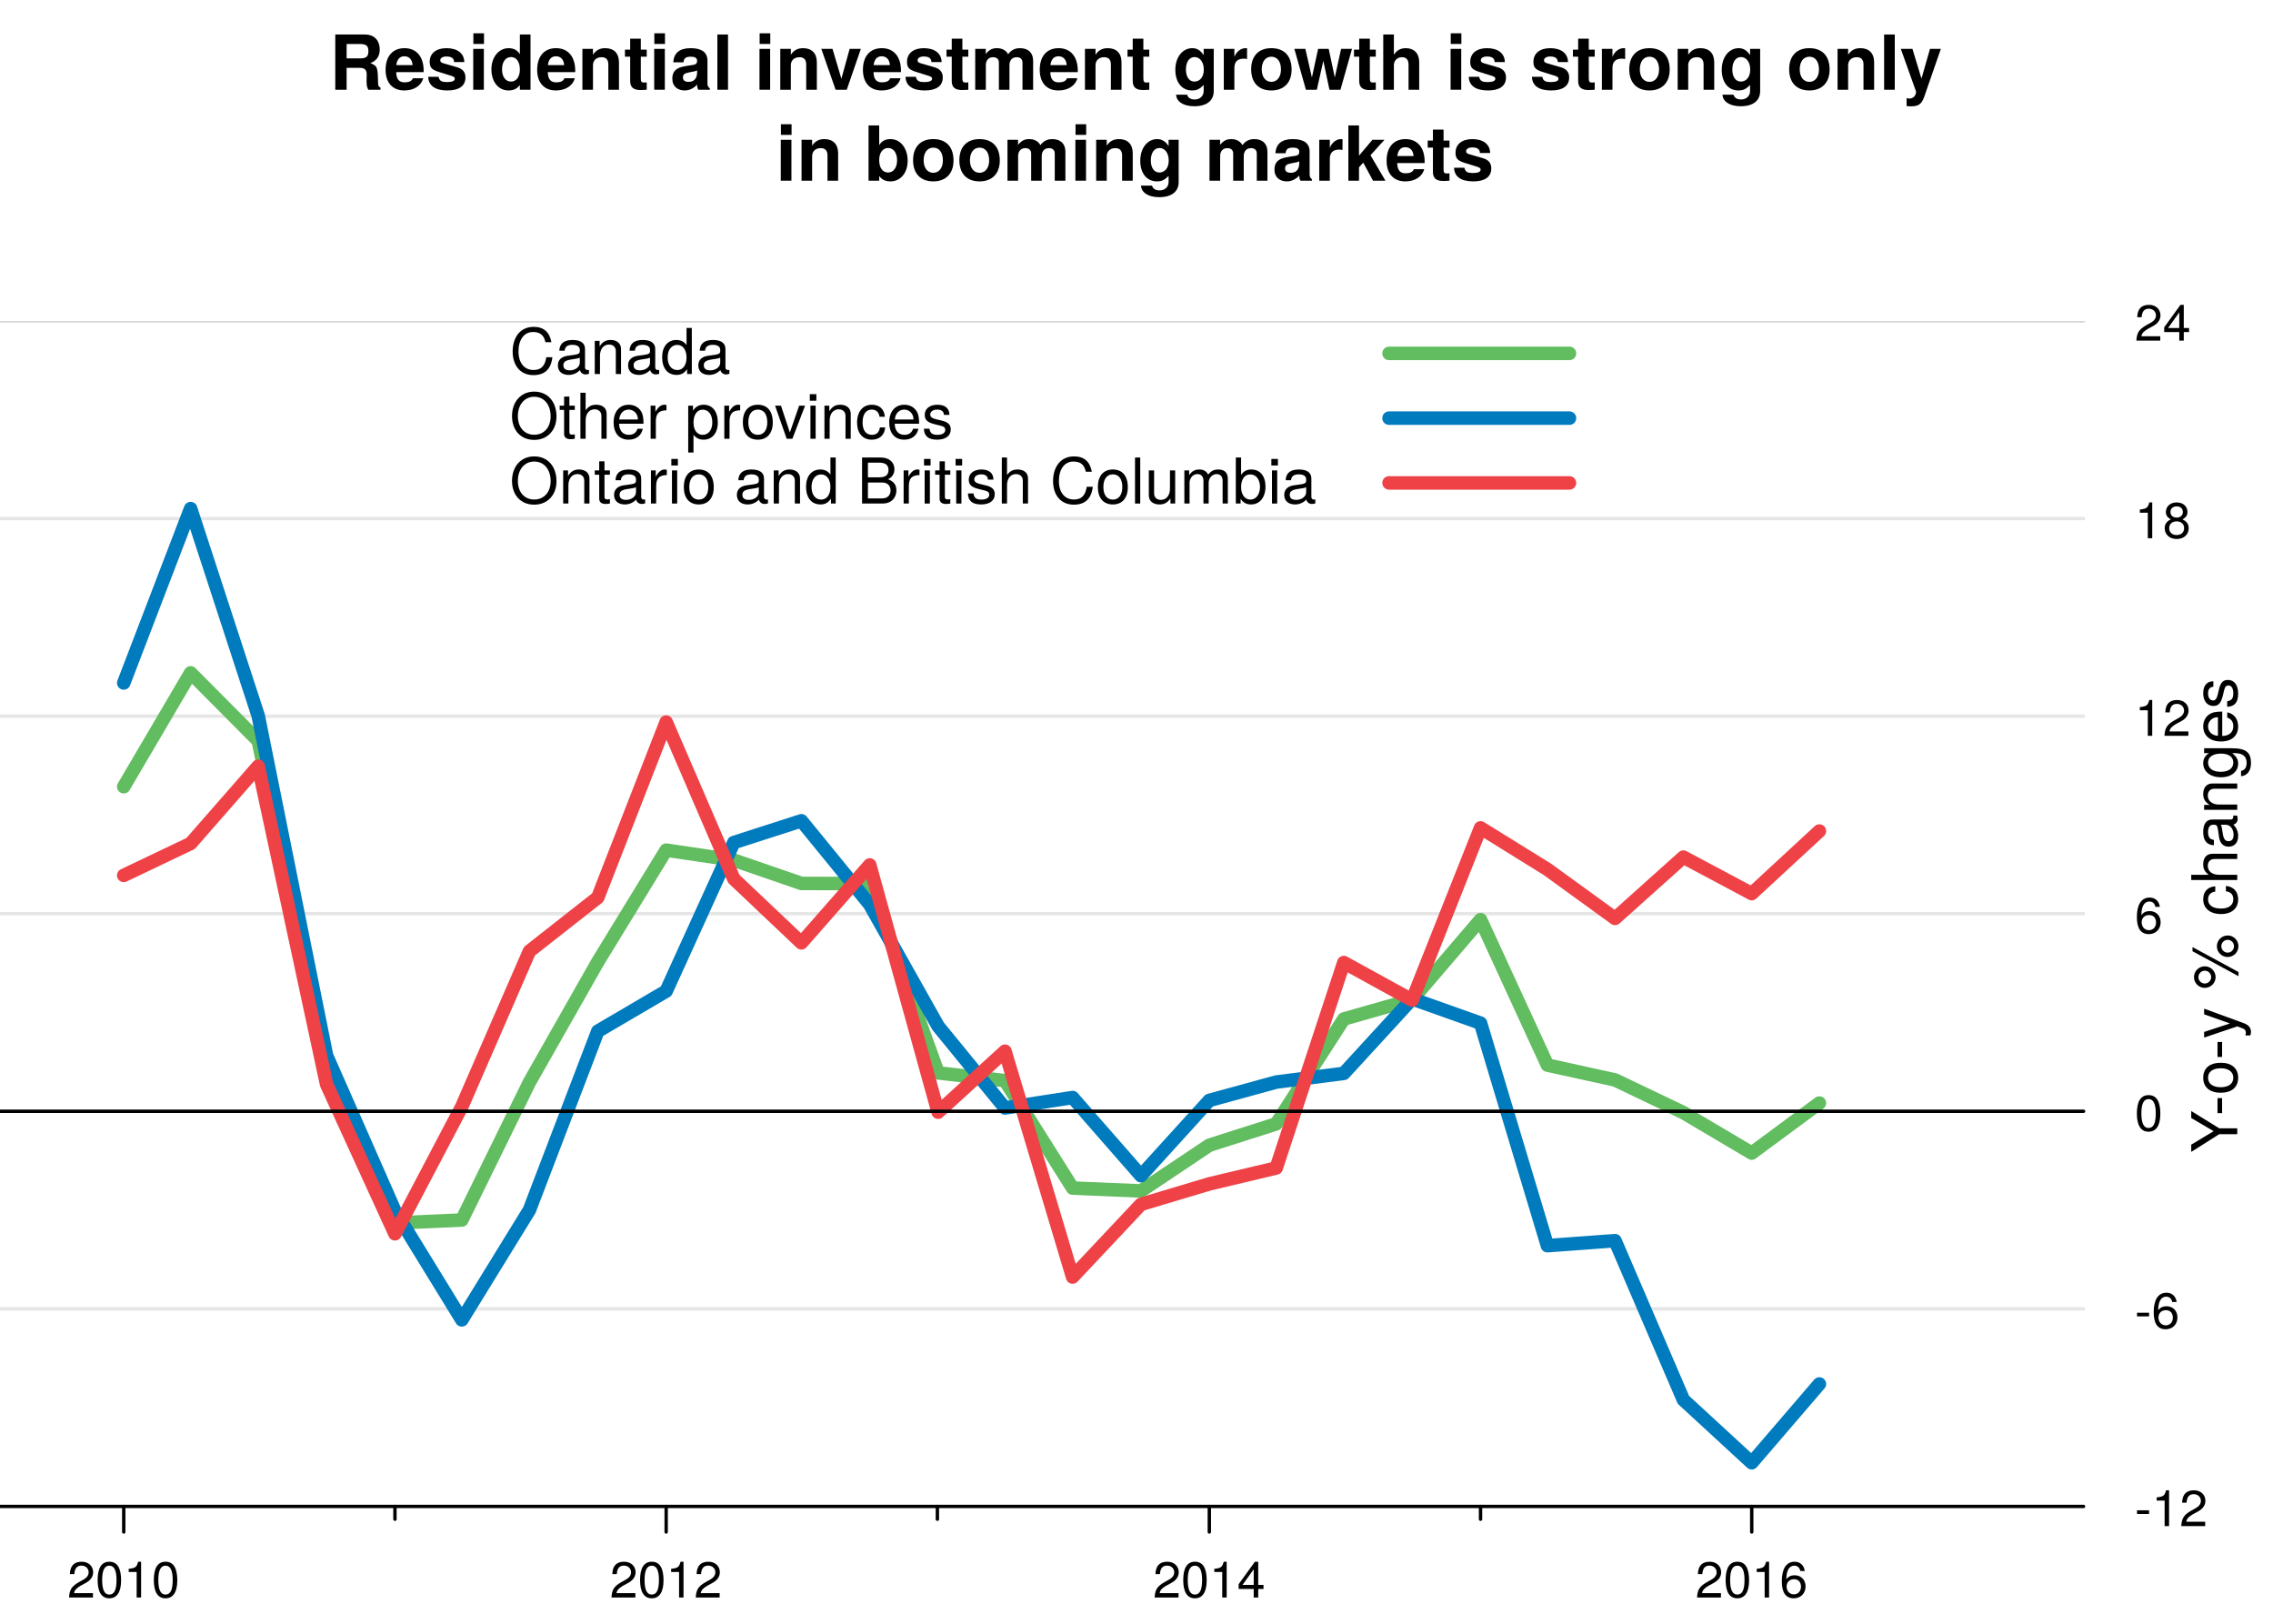<?xml version="1.0" encoding="UTF-8"?>
<svg xmlns="http://www.w3.org/2000/svg" xmlns:xlink="http://www.w3.org/1999/xlink" width="504pt" height="360pt" viewBox="0 0 504 360" version="1.1">
<defs>
<g>
<symbol overflow="visible" id="glyph0-0">
<path style="stroke:none;" d=""/>
</symbol>
<symbol overflow="visible" id="glyph0-1">
<path style="stroke:none;" d="M 11.375 0 L 11.375 -0.453 C 10.984 -0.672 10.828 -0.922 10.828 -1.469 C 10.766 -5.078 10.703 -5.234 9.141 -5.906 C 10.516 -6.453 11.203 -7.438 11.203 -8.938 C 11.203 -10.828 10.078 -12.25 7.906 -12.25 L 1.344 -12.25 L 1.344 0 L 3.859 0 L 3.859 -4.859 L 6.75 -4.859 C 7.844 -4.859 8.312 -4.422 8.312 -3.391 L 8.281 -2.094 C 8.281 -0.953 8.344 -0.594 8.672 0 Z M 8.688 -8.578 C 8.688 -7.484 8.328 -6.953 6.906 -6.953 L 3.859 -6.953 L 3.859 -10.141 L 6.906 -10.141 C 8.281 -10.141 8.688 -9.641 8.688 -8.578 Z M 8.688 -8.578 "/>
</symbol>
<symbol overflow="visible" id="glyph0-2">
<path style="stroke:none;" d="M 8.812 -4.203 C 8.812 -7.328 7.234 -9.219 4.562 -9.219 C 1.969 -9.219 0.375 -7.453 0.375 -4.422 C 0.375 -1.516 1.953 0.156 4.516 0.156 C 6.547 0.156 8.203 -0.766 8.719 -2.547 L 6.406 -2.547 C 6.203 -1.891 5.453 -1.641 4.609 -1.641 C 3.5 -1.641 2.781 -2.156 2.719 -3.906 L 8.797 -3.906 Z M 6.359 -5.469 L 2.75 -5.469 C 2.906 -6.734 3.5 -7.422 4.531 -7.422 C 5.547 -7.422 6.25 -6.766 6.359 -5.469 Z M 6.359 -5.469 "/>
</symbol>
<symbol overflow="visible" id="glyph0-3">
<path style="stroke:none;" d="M 8.734 -2.688 L 8.734 -2.812 C 8.734 -3.844 8.141 -4.625 6.953 -4.969 L 3.984 -5.828 C 3.328 -6.016 3.156 -6.172 3.156 -6.531 C 3.156 -7.031 3.688 -7.375 4.516 -7.375 C 5.641 -7.375 6.203 -6.969 6.219 -6.141 L 8.484 -6.141 C 8.453 -8.062 6.969 -9.219 4.531 -9.219 C 2.234 -9.219 0.812 -8.062 0.812 -6.203 C 0.812 -5.094 1.109 -4.484 2.781 -3.969 L 5.594 -3.094 C 6.188 -2.906 6.375 -2.719 6.375 -2.469 C 6.375 -1.922 5.734 -1.703 4.641 -1.703 C 3.562 -1.703 2.984 -1.891 2.781 -2.875 L 0.484 -2.875 C 0.547 -0.891 2.016 0.156 4.766 0.156 C 7.328 0.156 8.734 -0.859 8.734 -2.688 Z M 8.734 -2.688 "/>
</symbol>
<symbol overflow="visible" id="glyph0-4">
<path style="stroke:none;" d="M 3.484 0 L 3.484 -9.062 L 1.125 -9.062 L 1.125 0 Z M 3.516 -10.156 L 3.516 -12.516 L 1.156 -12.516 L 1.156 -10.156 Z M 3.516 -10.156 "/>
</symbol>
<symbol overflow="visible" id="glyph0-5">
<path style="stroke:none;" d="M 9.156 0 L 9.156 -12.25 L 6.797 -12.25 L 6.797 -7.891 C 6.219 -8.797 5.422 -9.219 4.297 -9.219 C 2.141 -9.219 0.484 -7.25 0.484 -4.516 C 0.484 -1.953 1.891 0.156 4.297 0.156 C 5.422 0.156 6.219 -0.266 6.797 -1.047 L 6.797 0 Z M 6.797 -4.484 C 6.797 -2.844 6 -1.812 4.828 -1.812 C 3.641 -1.812 2.844 -2.859 2.844 -4.516 C 2.844 -6.203 3.641 -7.25 4.828 -7.25 C 6.016 -7.25 6.797 -6.219 6.797 -4.484 Z M 6.797 -4.484 "/>
</symbol>
<symbol overflow="visible" id="glyph0-6">
<path style="stroke:none;" d="M 9.172 0 L 9.172 -6.078 C 9.172 -8.078 8.062 -9.219 6.125 -9.219 C 4.906 -9.219 4.078 -8.766 3.406 -7.766 L 3.406 -9.062 L 1.062 -9.062 L 1.062 0 L 3.406 0 L 3.406 -5.438 C 3.406 -6.516 4.172 -7.219 5.312 -7.219 C 6.312 -7.219 6.812 -6.672 6.812 -5.594 L 6.812 0 Z M 9.172 0 "/>
</symbol>
<symbol overflow="visible" id="glyph0-7">
<path style="stroke:none;" d="M 5.062 0 L 5.062 -1.641 C 4.828 -1.609 4.688 -1.594 4.516 -1.594 C 3.891 -1.594 3.75 -1.781 3.75 -2.594 L 3.75 -7.328 L 5.062 -7.328 L 5.062 -8.891 L 3.75 -8.891 L 3.75 -11.328 L 1.391 -11.328 L 1.391 -8.891 L 0.234 -8.891 L 0.234 -7.328 L 1.391 -7.328 L 1.391 -1.953 C 1.391 -0.516 2.156 0.062 3.688 0.062 C 4.219 0.062 4.641 0.016 5.062 0 Z M 5.062 0 "/>
</symbol>
<symbol overflow="visible" id="glyph0-8">
<path style="stroke:none;" d="M 8.797 0 L 8.797 -0.281 C 8.375 -0.672 8.266 -0.922 8.266 -1.391 L 8.266 -6.438 C 8.266 -8.281 7 -9.219 4.547 -9.219 C 2.094 -9.219 0.828 -8.188 0.672 -6.078 L 2.938 -6.078 C 3.062 -7.016 3.438 -7.328 4.609 -7.328 C 5.516 -7.328 5.969 -7.016 5.969 -6.422 C 5.969 -5.453 5.25 -5.562 4.078 -5.359 L 3.141 -5.188 C 1.344 -4.875 0.469 -4.094 0.469 -2.453 C 0.469 -0.688 1.719 0.156 3.219 0.156 C 4.234 0.156 5.156 -0.281 5.984 -1.141 C 5.984 -0.672 6.031 -0.266 6.25 0 Z M 5.969 -3.875 C 5.969 -2.516 5.297 -1.75 4.094 -1.75 C 3.312 -1.75 2.828 -2.047 2.828 -2.719 C 2.828 -3.406 3.188 -3.656 4.172 -3.844 L 4.969 -4 C 5.594 -4.109 5.688 -4.156 5.969 -4.281 Z M 5.969 -3.875 "/>
</symbol>
<symbol overflow="visible" id="glyph0-9">
<path style="stroke:none;" d="M 3.484 0 L 3.484 -12.25 L 1.125 -12.25 L 1.125 0 Z M 3.484 0 "/>
</symbol>
<symbol overflow="visible" id="glyph0-10">
<path style="stroke:none;" d=""/>
</symbol>
<symbol overflow="visible" id="glyph0-11">
<path style="stroke:none;" d="M 9 -9.062 L 6.516 -9.062 L 4.688 -2.438 L 2.719 -9.062 L 0.234 -9.062 L 3.406 0 L 5.875 0 Z M 9 -9.062 "/>
</symbol>
<symbol overflow="visible" id="glyph0-12">
<path style="stroke:none;" d="M 13.844 0 L 13.844 -6.422 C 13.844 -8.188 12.766 -9.219 10.953 -9.219 C 9.812 -9.219 9 -8.812 8.297 -7.875 C 7.859 -8.734 6.953 -9.219 5.828 -9.219 C 4.781 -9.219 4.109 -8.875 3.344 -7.938 L 3.344 -9.062 L 1 -9.062 L 1 0 L 3.359 0 L 3.359 -5.438 C 3.359 -6.547 3.969 -7.219 4.969 -7.219 C 5.766 -7.219 6.25 -6.766 6.25 -6.047 L 6.25 0 L 8.594 0 L 8.594 -5.438 C 8.594 -6.547 9.203 -7.219 10.219 -7.219 C 11 -7.219 11.484 -6.766 11.484 -6.047 L 11.484 0 Z M 13.844 0 "/>
</symbol>
<symbol overflow="visible" id="glyph0-13">
<path style="stroke:none;" d="M 9.094 0.297 L 9.094 -9.062 L 6.859 -9.062 L 6.859 -7.672 C 6.141 -8.75 5.375 -9.219 4.328 -9.219 C 2.188 -9.219 0.578 -7.234 0.578 -4.438 C 0.578 -1.609 2.047 0.156 4.281 0.156 C 5.344 0.156 5.984 -0.172 6.859 -1.047 L 6.859 0.297 C 6.859 1.391 6.031 2.156 4.859 2.156 C 3.969 2.156 3.375 1.781 3.188 1.094 L 0.75 1.094 C 0.797 2.562 2.281 3.656 4.766 3.656 C 7.516 3.656 9.094 2.438 9.094 0.297 Z M 6.891 -4.469 C 6.891 -2.828 6.031 -1.812 4.797 -1.812 C 3.688 -1.812 2.922 -2.828 2.922 -4.469 C 2.922 -6.188 3.688 -7.25 4.844 -7.25 C 6.016 -7.25 6.891 -6.141 6.891 -4.469 Z M 6.891 -4.469 "/>
</symbol>
<symbol overflow="visible" id="glyph0-14">
<path style="stroke:none;" d="M 6.219 -6.812 L 6.219 -9.203 C 6.078 -9.219 6 -9.219 5.922 -9.219 C 4.859 -9.219 3.906 -8.516 3.406 -7.297 L 3.406 -9.062 L 1.062 -9.062 L 1.062 0 L 3.406 0 L 3.406 -4.828 C 3.406 -6.203 4.094 -6.891 5.469 -6.891 C 5.734 -6.891 5.891 -6.875 6.219 -6.812 Z M 6.219 -6.812 "/>
</symbol>
<symbol overflow="visible" id="glyph0-15">
<path style="stroke:none;" d="M 9.562 -4.469 C 9.562 -7.547 7.891 -9.219 5.062 -9.219 C 2.281 -9.219 0.594 -7.516 0.594 -4.531 C 0.594 -1.547 2.281 0.156 5.078 0.156 C 7.828 0.156 9.562 -1.562 9.562 -4.469 Z M 7.203 -4.5 C 7.203 -2.812 6.328 -1.75 5.078 -1.75 C 3.797 -1.75 2.938 -2.812 2.938 -4.531 C 2.938 -6.266 3.797 -7.328 5.078 -7.328 C 6.359 -7.328 7.203 -6.281 7.203 -4.5 Z M 7.203 -4.5 "/>
</symbol>
<symbol overflow="visible" id="glyph0-16">
<path style="stroke:none;" d="M 12.859 -9.062 L 10.438 -9.062 L 9.047 -2.719 L 7.688 -9.062 L 5.344 -9.062 L 3.969 -2.719 L 2.516 -9.062 L 0.078 -9.062 L 2.641 0 L 5.062 0 L 6.5 -6.406 L 7.859 0 L 10.297 0 Z M 12.859 -9.062 "/>
</symbol>
<symbol overflow="visible" id="glyph0-17">
<path style="stroke:none;" d="M 9.094 0 L 9.094 -6.078 C 9.094 -8.203 7.844 -9.219 6.125 -9.219 C 4.969 -9.219 4.125 -8.75 3.484 -7.766 L 3.484 -12.25 L 1.125 -12.25 L 1.125 0 L 3.484 0 L 3.484 -5.438 C 3.484 -6.484 4.234 -7.219 5.297 -7.219 C 6.125 -7.219 6.734 -6.766 6.734 -5.547 L 6.734 0 Z M 9.094 0 "/>
</symbol>
<symbol overflow="visible" id="glyph0-18">
<path style="stroke:none;" d="M 9.031 -9.062 L 6.625 -9.062 L 4.734 -2.469 L 2.734 -9.062 L 0.156 -9.062 L 3.531 0.391 L 3.531 0.438 C 3.531 1.297 2.891 1.953 2.062 1.953 C 1.875 1.953 1.75 1.938 1.438 1.844 L 1.438 3.609 C 1.797 3.656 2 3.672 2.281 3.672 C 3.859 3.672 4.688 3.391 5.312 1.656 Z M 9.031 -9.062 "/>
</symbol>
<symbol overflow="visible" id="glyph0-19">
<path style="stroke:none;" d="M 9.656 -4.422 C 9.656 -6.984 8.234 -9.219 5.844 -9.219 C 4.719 -9.219 3.906 -8.797 3.344 -7.891 L 3.344 -12.25 L 0.984 -12.25 L 0.984 0 L 3.344 0 L 3.344 -1.047 C 3.906 -0.266 4.703 0.156 5.844 0.156 C 8.016 0.156 9.656 -1.672 9.656 -4.422 Z M 7.312 -4.516 C 7.312 -2.875 6.484 -1.812 5.328 -1.812 C 4.125 -1.812 3.344 -2.844 3.344 -4.562 C 3.344 -6.219 4.156 -7.25 5.328 -7.25 C 6.484 -7.25 7.312 -6.203 7.312 -4.516 Z M 7.312 -4.516 "/>
</symbol>
<symbol overflow="visible" id="glyph0-20">
<path style="stroke:none;" d="M 9.203 0 L 5.891 -5.641 L 8.984 -9.062 L 6.312 -9.062 L 3.344 -5.547 L 3.344 -12.25 L 0.984 -12.25 L 0.984 0 L 3.344 0 L 3.344 -2.969 L 4.281 -4 L 6.453 0 Z M 9.203 0 "/>
</symbol>
<symbol overflow="visible" id="glyph1-0">
<path style="stroke:none;" d=""/>
</symbol>
<symbol overflow="visible" id="glyph1-1">
<path style="stroke:none;" d="M -10.203 -9.25 L -10.203 -7.703 L -5.234 -4.781 L -10.203 -1.797 L -10.203 -0.188 L -4 -4.109 L 0 -4.109 L 0 -5.422 L -4 -5.422 Z M -10.203 -9.25 "/>
</symbol>
<symbol overflow="visible" id="glyph1-2">
<path style="stroke:none;" d="M -3.359 -3.969 L -4.375 -3.969 L -4.375 -0.641 L -3.359 -0.641 Z M -3.359 -3.969 "/>
</symbol>
<symbol overflow="visible" id="glyph1-3">
<path style="stroke:none;" d="M -3.609 -7.141 C -6.141 -7.141 -7.547 -5.922 -7.547 -3.812 C -7.547 -1.75 -6.125 -0.5 -3.672 -0.5 C -1.203 -0.5 0.203 -1.734 0.203 -3.828 C 0.203 -5.875 -1.203 -7.141 -3.609 -7.141 Z M -3.625 -5.922 C -1.906 -5.922 -0.875 -5.109 -0.875 -3.828 C -0.875 -2.516 -1.891 -1.719 -3.672 -1.719 C -5.438 -1.719 -6.469 -2.516 -6.469 -3.828 C -6.469 -5.141 -5.453 -5.922 -3.625 -5.922 Z M -3.625 -5.922 "/>
</symbol>
<symbol overflow="visible" id="glyph1-4">
<path style="stroke:none;" d="M -7.344 -6.688 L -7.344 -5.438 L -1.625 -3.406 L -7.344 -1.531 L -7.344 -0.281 L 0.031 -2.766 L 1.188 -2.312 C 1.703 -2.109 1.906 -1.875 1.906 -1.375 C 1.906 -1.203 1.875 -1.016 1.812 -0.75 L 2.875 -0.75 C 3 -1 3.047 -1.234 3.047 -1.547 C 3.047 -2.359 2.594 -3.031 1.547 -3.438 Z M -7.344 -6.688 "/>
</symbol>
<symbol overflow="visible" id="glyph1-5">
<path style="stroke:none;" d=""/>
</symbol>
<symbol overflow="visible" id="glyph1-6">
<path style="stroke:none;" d="M -7.172 -5.188 C -8.531 -5.188 -9.594 -4.125 -9.594 -2.781 C -9.594 -1.484 -8.516 -0.406 -7.203 -0.406 C -5.875 -0.406 -4.797 -1.484 -4.797 -2.797 C -4.797 -4.109 -5.875 -5.188 -7.172 -5.188 Z M -7.188 -4.219 C -6.406 -4.219 -5.781 -3.562 -5.781 -2.797 C -5.781 -2.016 -6.422 -1.375 -7.203 -1.375 C -7.984 -1.375 -8.609 -2.016 -8.609 -2.781 C -8.609 -3.578 -7.984 -4.219 -7.188 -4.219 Z M -9.922 -9.453 L -9.922 -8.531 L 0.281 -3 L 0.281 -3.922 Z M -2.094 -12.031 C -3.438 -12.031 -4.516 -10.969 -4.516 -9.625 C -4.516 -8.328 -3.438 -7.25 -2.125 -7.25 C -0.812 -7.25 0.266 -8.328 0.266 -9.641 C 0.266 -10.938 -0.812 -12.031 -2.094 -12.031 Z M -2.094 -11.062 C -1.344 -11.062 -0.719 -10.422 -0.719 -9.641 C -0.719 -8.859 -1.344 -8.219 -2.125 -8.219 C -2.891 -8.219 -3.531 -8.859 -3.531 -9.625 C -3.531 -10.438 -2.891 -11.062 -2.094 -11.062 Z M -2.094 -11.062 "/>
</symbol>
<symbol overflow="visible" id="glyph1-7">
<path style="stroke:none;" d="M -2.516 -6.672 L -2.516 -5.5 C -1.344 -5.312 -0.875 -4.703 -0.875 -3.703 C -0.875 -2.422 -1.859 -1.656 -3.594 -1.656 C -5.438 -1.656 -6.469 -2.406 -6.469 -3.688 C -6.469 -4.656 -5.891 -5.281 -4.875 -5.422 L -4.875 -6.594 C -6.656 -6.453 -7.547 -5.328 -7.547 -3.703 C -7.547 -1.719 -6.031 -0.438 -3.594 -0.438 C -1.234 -0.438 0.203 -1.688 0.203 -3.688 C 0.203 -5.438 -0.844 -6.531 -2.516 -6.672 Z M -2.516 -6.672 "/>
</symbol>
<symbol overflow="visible" id="glyph1-8">
<path style="stroke:none;" d="M 0 -6.797 L -5.547 -6.797 C -6.781 -6.797 -7.547 -5.922 -7.547 -4.5 C -7.547 -3.453 -7.219 -2.828 -6.328 -2.141 L -10.203 -2.141 L -10.203 -0.984 L 0 -0.984 L 0 -2.141 L -4.047 -2.141 C -5.547 -2.141 -6.531 -2.922 -6.531 -4.125 C -6.531 -4.953 -6.047 -5.641 -5.078 -5.641 L 0 -5.641 Z M 0 -6.797 "/>
</symbol>
<symbol overflow="visible" id="glyph1-9">
<path style="stroke:none;" d="M -0.031 -7.484 L -0.906 -7.484 C -0.875 -7.359 -0.875 -7.312 -0.875 -7.234 C -0.875 -6.828 -1.094 -6.609 -1.453 -6.609 L -5.547 -6.609 C -6.844 -6.609 -7.547 -5.656 -7.547 -3.844 C -7.547 -2.078 -6.859 -0.984 -5.172 -0.906 L -5.172 -2.094 C -6.062 -2.188 -6.469 -2.719 -6.469 -3.812 C -6.469 -4.859 -6.078 -5.453 -5.375 -5.453 L -5.062 -5.453 C -4.578 -5.453 -4.375 -5.156 -4.25 -4.234 C -4.047 -2.578 -3.984 -2.328 -3.812 -1.875 C -3.453 -1.016 -2.797 -0.594 -1.906 -0.594 C -0.578 -0.594 0.203 -1.516 0.203 -3 C 0.203 -3.938 -0.188 -4.844 -0.875 -5.484 C -0.312 -5.609 0.094 -6.125 0.094 -6.688 C 0.094 -6.938 0.062 -7.109 -0.031 -7.484 Z M -2.531 -5.453 C -1.484 -5.453 -0.812 -4.375 -0.812 -3.25 C -0.812 -2.344 -1.141 -1.812 -1.938 -1.812 C -2.703 -1.812 -3.031 -2.328 -3.219 -3.562 C -3.391 -4.797 -3.438 -5.047 -3.625 -5.453 Z M -2.531 -5.453 "/>
</symbol>
<symbol overflow="visible" id="glyph1-10">
<path style="stroke:none;" d="M 0 -6.812 L -5.547 -6.812 C -6.766 -6.812 -7.547 -5.906 -7.547 -4.5 C -7.547 -3.406 -7.125 -2.703 -6.109 -2.062 L -7.344 -2.062 L -7.344 -0.984 L 0 -0.984 L 0 -2.141 L -4.047 -2.141 C -5.547 -2.141 -6.531 -2.953 -6.531 -4.141 C -6.531 -5.062 -5.969 -5.656 -5.078 -5.656 L 0 -5.656 Z M 0 -6.812 "/>
</symbol>
<symbol overflow="visible" id="glyph1-11">
<path style="stroke:none;" d="M -1.203 -6.844 L -7.344 -6.844 L -7.344 -5.766 L -6.266 -5.766 C -7.141 -5.188 -7.547 -4.469 -7.547 -3.531 C -7.547 -1.672 -5.984 -0.406 -3.594 -0.406 C -1.281 -0.406 0.203 -1.703 0.203 -3.438 C 0.203 -4.359 -0.188 -5 -1.109 -5.766 L -0.609 -5.766 C 1.328 -5.766 2.078 -4.969 2.078 -3.609 C 2.078 -2.688 1.734 -1.969 0.844 -1.828 L 0.844 -0.641 C 2.219 -0.766 3.047 -1.844 3.047 -3.562 C 3.047 -5.859 2.031 -6.844 -1.203 -6.844 Z M -3.625 -5.656 C -1.875 -5.656 -0.875 -4.906 -0.875 -3.672 C -0.875 -2.391 -1.891 -1.625 -3.672 -1.625 C -5.438 -1.625 -6.469 -2.406 -6.469 -3.656 C -6.469 -4.906 -5.406 -5.656 -3.625 -5.656 Z M -3.625 -5.656 "/>
</symbol>
<symbol overflow="visible" id="glyph1-12">
<path style="stroke:none;" d="M -3.328 -7.188 C -4.391 -7.188 -5.062 -7.094 -5.609 -6.891 C -6.812 -6.406 -7.547 -5.297 -7.547 -3.922 C -7.547 -1.875 -6.031 -0.562 -3.625 -0.562 C -1.219 -0.562 0.203 -1.828 0.203 -3.891 C 0.203 -5.578 -0.734 -6.734 -2.219 -7.031 L -2.219 -5.859 C -1.266 -5.531 -0.875 -4.875 -0.875 -3.938 C -0.875 -2.719 -1.656 -1.812 -3.328 -1.781 Z M -4.375 -5.938 C -4.375 -5.938 -4.312 -5.938 -4.281 -5.922 L -4.281 -1.812 C -5.594 -1.906 -6.469 -2.734 -6.469 -3.906 C -6.469 -5.047 -5.516 -5.938 -4.375 -5.938 Z M -4.375 -5.938 "/>
</symbol>
<symbol overflow="visible" id="glyph1-13">
<path style="stroke:none;" d="M -2.062 -6.422 C -3.156 -6.422 -3.703 -5.812 -4.047 -4.359 L -4.312 -3.234 C -4.531 -2.281 -4.844 -1.875 -5.359 -1.875 C -6.031 -1.875 -6.469 -2.484 -6.469 -3.438 C -6.469 -4.375 -6.062 -4.875 -5.297 -4.906 L -5.297 -6.125 C -6.734 -6.125 -7.547 -5.172 -7.547 -3.469 C -7.547 -1.766 -6.656 -0.656 -5.312 -0.656 C -4.156 -0.656 -3.609 -1.25 -3.188 -2.984 L -2.922 -4.078 C -2.734 -4.891 -2.484 -5.203 -1.953 -5.203 C -1.281 -5.203 -0.875 -4.516 -0.875 -3.5 C -0.875 -2.453 -1.125 -1.859 -2.234 -1.703 L -2.234 -0.469 C -0.547 -0.531 0.203 -1.484 0.203 -3.406 C 0.203 -5.25 -0.641 -6.422 -2.062 -6.422 Z M -2.062 -6.422 "/>
</symbol>
<symbol overflow="visible" id="glyph2-0">
<path style="stroke:none;" d=""/>
</symbol>
<symbol overflow="visible" id="glyph2-1">
<path style="stroke:none;" d="M 5.719 -5.609 C 5.719 -6.953 4.688 -7.938 3.188 -7.938 C 1.562 -7.938 0.609 -7.109 0.562 -5.188 L 1.547 -5.188 C 1.625 -6.516 2.172 -7.078 3.141 -7.078 C 4.047 -7.078 4.719 -6.438 4.719 -5.594 C 4.719 -4.969 4.344 -4.422 3.641 -4.016 L 2.609 -3.438 C 0.953 -2.5 0.469 -1.75 0.375 0 L 5.672 0 L 5.672 -0.969 L 1.484 -0.969 C 1.594 -1.625 1.953 -2.031 2.922 -2.609 L 4.047 -3.219 C 5.156 -3.812 5.719 -4.641 5.719 -5.609 Z M 5.719 -5.609 "/>
</symbol>
<symbol overflow="visible" id="glyph2-2">
<path style="stroke:none;" d="M 5.688 -3.812 C 5.688 -6.578 4.812 -7.938 3.078 -7.938 C 1.359 -7.938 0.484 -6.547 0.484 -3.891 C 0.484 -1.203 1.375 0.172 3.078 0.172 C 4.766 0.172 5.688 -1.203 5.688 -3.812 Z M 4.672 -3.906 C 4.672 -1.656 4.156 -0.656 3.062 -0.656 C 2.016 -0.656 1.484 -1.703 1.484 -3.875 C 1.484 -6.047 2.016 -7.062 3.078 -7.062 C 4.141 -7.062 4.672 -6.031 4.672 -3.906 Z M 4.672 -3.906 "/>
</symbol>
<symbol overflow="visible" id="glyph2-3">
<path style="stroke:none;" d="M 3.891 0 L 3.891 -7.938 L 3.234 -7.938 C 2.891 -6.719 2.672 -6.547 1.141 -6.359 L 1.141 -5.656 L 2.906 -5.656 L 2.906 0 Z M 3.891 0 "/>
</symbol>
<symbol overflow="visible" id="glyph2-4">
<path style="stroke:none;" d="M 5.828 -1.906 L 5.828 -2.797 L 4.656 -2.797 L 4.656 -7.938 L 3.922 -7.938 L 0.312 -2.953 L 0.312 -1.906 L 3.656 -1.906 L 3.656 0 L 4.656 0 L 4.656 -1.906 Z M 3.656 -2.797 L 1.172 -2.797 L 3.656 -6.266 Z M 3.656 -2.797 "/>
</symbol>
<symbol overflow="visible" id="glyph2-5">
<path style="stroke:none;" d="M 5.75 -2.469 C 5.75 -3.938 4.734 -4.938 3.312 -4.938 C 2.531 -4.938 1.922 -4.641 1.484 -4.062 C 1.5 -6 2.125 -7.062 3.266 -7.062 C 3.953 -7.062 4.438 -6.625 4.594 -5.875 L 5.578 -5.875 C 5.391 -7.172 4.531 -7.938 3.328 -7.938 C 1.484 -7.938 0.484 -6.391 0.484 -3.625 C 0.484 -1.141 1.328 0.172 3.141 0.172 C 4.656 0.172 5.75 -0.906 5.75 -2.469 Z M 4.734 -2.391 C 4.734 -1.391 4.062 -0.703 3.156 -0.703 C 2.234 -0.703 1.547 -1.422 1.547 -2.438 C 1.547 -3.422 2.219 -4.062 3.188 -4.062 C 4.141 -4.062 4.734 -3.453 4.734 -2.391 Z M 4.734 -2.391 "/>
</symbol>
<symbol overflow="visible" id="glyph2-6">
<path style="stroke:none;" d=""/>
</symbol>
<symbol overflow="visible" id="glyph2-7">
<path style="stroke:none;" d="M 3.188 -2.688 L 3.188 -3.5 L 0.516 -3.5 L 0.516 -2.688 Z M 3.188 -2.688 "/>
</symbol>
<symbol overflow="visible" id="glyph2-8">
<path style="stroke:none;" d="M 5.75 -2.234 C 5.75 -3.125 5.297 -3.734 4.375 -4.172 C 5.203 -4.672 5.469 -5.078 5.469 -5.828 C 5.469 -7.062 4.5 -7.938 3.078 -7.938 C 1.688 -7.938 0.688 -7.062 0.688 -5.828 C 0.688 -5.094 0.969 -4.688 1.766 -4.172 C 0.859 -3.734 0.422 -3.125 0.422 -2.25 C 0.422 -0.797 1.516 0.172 3.078 0.172 C 4.656 0.172 5.75 -0.797 5.75 -2.234 Z M 4.453 -5.797 C 4.453 -5.062 3.906 -4.578 3.078 -4.578 C 2.25 -4.578 1.703 -5.062 1.703 -5.812 C 1.703 -6.578 2.25 -7.062 3.078 -7.062 C 3.922 -7.062 4.453 -6.578 4.453 -5.797 Z M 4.734 -2.234 C 4.734 -1.281 4.062 -0.703 3.062 -0.703 C 2.094 -0.703 1.422 -1.297 1.422 -2.234 C 1.422 -3.156 2.094 -3.734 3.078 -3.734 C 4.062 -3.734 4.734 -3.156 4.734 -2.234 Z M 4.734 -2.234 "/>
</symbol>
<symbol overflow="visible" id="glyph3-0">
<path style="stroke:none;" d=""/>
</symbol>
<symbol overflow="visible" id="glyph3-1">
<path style="stroke:none;" d="M 9.484 -3.719 L 8.141 -3.719 C 7.828 -1.797 7.016 -0.891 5.297 -0.891 C 3.266 -0.891 1.969 -2.453 1.969 -5 C 1.969 -7.609 3.203 -9.312 5.188 -9.312 C 6.781 -9.312 7.609 -8.594 7.938 -7.047 L 9.266 -7.047 C 8.859 -9.281 7.578 -10.453 5.328 -10.453 C 2.234 -10.453 0.672 -7.969 0.672 -4.984 C 0.672 -2 2.281 0.25 5.281 0.25 C 7.766 0.25 9.172 -1.062 9.484 -3.719 Z M 9.484 -3.719 "/>
</symbol>
<symbol overflow="visible" id="glyph3-2">
<path style="stroke:none;" d="M 7.484 -0.031 L 7.484 -0.906 C 7.359 -0.875 7.312 -0.875 7.234 -0.875 C 6.828 -0.875 6.609 -1.094 6.609 -1.453 L 6.609 -5.547 C 6.609 -6.844 5.656 -7.547 3.844 -7.547 C 2.078 -7.547 0.984 -6.859 0.906 -5.172 L 2.094 -5.172 C 2.188 -6.062 2.719 -6.469 3.812 -6.469 C 4.859 -6.469 5.453 -6.078 5.453 -5.375 L 5.453 -5.062 C 5.453 -4.578 5.156 -4.375 4.234 -4.25 C 2.578 -4.047 2.328 -3.984 1.875 -3.812 C 1.016 -3.453 0.594 -2.797 0.594 -1.906 C 0.594 -0.578 1.516 0.203 3 0.203 C 3.938 0.203 4.844 -0.188 5.484 -0.875 C 5.609 -0.312 6.125 0.094 6.688 0.094 C 6.938 0.094 7.109 0.062 7.484 -0.031 Z M 5.453 -2.531 C 5.453 -1.484 4.375 -0.812 3.25 -0.812 C 2.344 -0.812 1.812 -1.141 1.812 -1.938 C 1.812 -2.703 2.328 -3.031 3.562 -3.219 C 4.797 -3.391 5.047 -3.438 5.453 -3.625 Z M 5.453 -2.531 "/>
</symbol>
<symbol overflow="visible" id="glyph3-3">
<path style="stroke:none;" d="M 6.812 0 L 6.812 -5.547 C 6.812 -6.766 5.906 -7.547 4.5 -7.547 C 3.406 -7.547 2.703 -7.125 2.062 -6.109 L 2.062 -7.344 L 0.984 -7.344 L 0.984 0 L 2.141 0 L 2.141 -4.047 C 2.141 -5.547 2.953 -6.531 4.141 -6.531 C 5.062 -6.531 5.656 -5.969 5.656 -5.078 L 5.656 0 Z M 6.812 0 "/>
</symbol>
<symbol overflow="visible" id="glyph3-4">
<path style="stroke:none;" d="M 6.938 0 L 6.938 -10.203 L 5.766 -10.203 L 5.766 -6.406 C 5.281 -7.156 4.5 -7.547 3.516 -7.547 C 1.609 -7.547 0.359 -6.078 0.359 -3.734 C 0.359 -1.266 1.578 0.203 3.562 0.203 C 4.562 0.203 5.266 -0.172 5.891 -1.078 L 5.891 0 Z M 5.766 -3.641 C 5.766 -1.953 4.953 -0.875 3.719 -0.875 C 2.438 -0.875 1.578 -1.953 1.578 -3.672 C 1.578 -5.375 2.438 -6.453 3.703 -6.453 C 4.969 -6.453 5.766 -5.328 5.766 -3.641 Z M 5.766 -3.641 "/>
</symbol>
<symbol overflow="visible" id="glyph3-5">
<path style="stroke:none;" d="M 10.391 -4.938 C 10.391 -8.234 8.438 -10.453 5.453 -10.453 C 2.516 -10.453 0.531 -8.219 0.531 -5.031 C 0.531 -1.828 2.516 0.25 5.453 0.25 C 8.453 0.25 10.391 -1.953 10.391 -4.938 Z M 9.094 -4.969 C 9.094 -2.5 7.609 -0.891 5.453 -0.891 C 3.297 -0.891 1.828 -2.5 1.828 -5.031 C 1.828 -7.547 3.297 -9.312 5.453 -9.312 C 7.656 -9.312 9.094 -7.547 9.094 -4.969 Z M 9.094 -4.969 "/>
</symbol>
<symbol overflow="visible" id="glyph3-6">
<path style="stroke:none;" d="M 3.562 0 L 3.562 -0.984 C 3.406 -0.938 3.219 -0.922 3 -0.922 C 2.484 -0.922 2.359 -1.062 2.359 -1.578 L 2.359 -6.391 L 3.562 -6.391 L 3.562 -7.344 L 2.359 -7.344 L 2.359 -9.359 L 1.188 -9.359 L 1.188 -7.344 L 0.203 -7.344 L 0.203 -6.391 L 1.188 -6.391 L 1.188 -1.062 C 1.188 -0.328 1.688 0.094 2.609 0.094 C 2.891 0.094 3.156 0.062 3.562 0 Z M 3.562 0 "/>
</symbol>
<symbol overflow="visible" id="glyph3-7">
<path style="stroke:none;" d="M 6.797 0 L 6.797 -5.547 C 6.797 -6.781 5.922 -7.547 4.5 -7.547 C 3.453 -7.547 2.828 -7.219 2.141 -6.328 L 2.141 -10.203 L 0.984 -10.203 L 0.984 0 L 2.141 0 L 2.141 -4.047 C 2.141 -5.547 2.922 -6.531 4.125 -6.531 C 4.953 -6.531 5.641 -6.047 5.641 -5.078 L 5.641 0 Z M 6.797 0 "/>
</symbol>
<symbol overflow="visible" id="glyph3-8">
<path style="stroke:none;" d="M 7.188 -3.328 C 7.188 -4.391 7.094 -5.062 6.891 -5.609 C 6.406 -6.812 5.297 -7.547 3.922 -7.547 C 1.875 -7.547 0.562 -6.031 0.562 -3.625 C 0.562 -1.219 1.828 0.203 3.891 0.203 C 5.578 0.203 6.734 -0.734 7.031 -2.219 L 5.859 -2.219 C 5.531 -1.266 4.875 -0.875 3.938 -0.875 C 2.719 -0.875 1.812 -1.656 1.781 -3.328 Z M 5.938 -4.375 C 5.938 -4.375 5.938 -4.312 5.922 -4.281 L 1.812 -4.281 C 1.906 -5.594 2.734 -6.469 3.906 -6.469 C 5.047 -6.469 5.938 -5.516 5.938 -4.375 Z M 5.938 -4.375 "/>
</symbol>
<symbol overflow="visible" id="glyph3-9">
<path style="stroke:none;" d="M 4.5 -6.312 L 4.5 -7.5 C 4.297 -7.531 4.203 -7.547 4.047 -7.547 C 3.297 -7.547 2.719 -7.094 2.047 -6 L 2.047 -7.344 L 0.984 -7.344 L 0.984 0 L 2.141 0 L 2.141 -3.812 C 2.141 -5.453 2.688 -6.281 4.5 -6.312 Z M 4.5 -6.312 "/>
</symbol>
<symbol overflow="visible" id="glyph3-10">
<path style="stroke:none;" d=""/>
</symbol>
<symbol overflow="visible" id="glyph3-11">
<path style="stroke:none;" d="M 7.328 -3.594 C 7.328 -6.062 6.125 -7.547 4.172 -7.547 C 3.172 -7.547 2.375 -7.094 1.828 -6.234 L 1.828 -7.344 L 0.766 -7.344 L 0.766 3.047 L 1.938 3.047 L 1.938 -0.875 C 2.547 -0.125 3.234 0.203 4.188 0.203 C 6.078 0.203 7.328 -1.266 7.328 -3.594 Z M 6.109 -3.625 C 6.109 -1.953 5.25 -0.875 3.969 -0.875 C 2.75 -0.875 1.938 -1.891 1.938 -3.609 C 1.938 -5.328 2.75 -6.453 3.969 -6.453 C 5.266 -6.453 6.109 -5.375 6.109 -3.625 Z M 6.109 -3.625 "/>
</symbol>
<symbol overflow="visible" id="glyph3-12">
<path style="stroke:none;" d="M 7.141 -3.609 C 7.141 -6.141 5.922 -7.547 3.812 -7.547 C 1.75 -7.547 0.5 -6.125 0.5 -3.672 C 0.5 -1.203 1.734 0.203 3.828 0.203 C 5.875 0.203 7.141 -1.203 7.141 -3.609 Z M 5.922 -3.625 C 5.922 -1.906 5.109 -0.875 3.828 -0.875 C 2.516 -0.875 1.719 -1.891 1.719 -3.672 C 1.719 -5.438 2.516 -6.469 3.828 -6.469 C 5.141 -6.469 5.922 -5.453 5.922 -3.625 Z M 5.922 -3.625 "/>
</symbol>
<symbol overflow="visible" id="glyph3-13">
<path style="stroke:none;" d="M 6.797 -7.344 L 5.484 -7.344 L 3.422 -1.391 L 1.453 -7.344 L 0.141 -7.344 L 2.719 0 L 3.984 0 Z M 6.797 -7.344 "/>
</symbol>
<symbol overflow="visible" id="glyph3-14">
<path style="stroke:none;" d="M 2.141 0 L 2.141 -7.344 L 0.984 -7.344 L 0.984 0 Z M 2.297 -8.438 L 2.297 -9.891 L 0.844 -9.891 L 0.844 -8.438 Z M 2.297 -8.438 "/>
</symbol>
<symbol overflow="visible" id="glyph3-15">
<path style="stroke:none;" d="M 6.672 -2.516 L 5.5 -2.516 C 5.312 -1.344 4.703 -0.875 3.703 -0.875 C 2.422 -0.875 1.656 -1.859 1.656 -3.594 C 1.656 -5.438 2.406 -6.469 3.688 -6.469 C 4.656 -6.469 5.281 -5.891 5.422 -4.875 L 6.594 -4.875 C 6.453 -6.656 5.328 -7.547 3.703 -7.547 C 1.719 -7.547 0.438 -6.031 0.438 -3.594 C 0.438 -1.234 1.688 0.203 3.688 0.203 C 5.438 0.203 6.531 -0.844 6.672 -2.516 Z M 6.672 -2.516 "/>
</symbol>
<symbol overflow="visible" id="glyph3-16">
<path style="stroke:none;" d="M 6.422 -2.062 C 6.422 -3.156 5.812 -3.703 4.359 -4.047 L 3.234 -4.312 C 2.281 -4.531 1.875 -4.844 1.875 -5.359 C 1.875 -6.031 2.484 -6.469 3.438 -6.469 C 4.375 -6.469 4.875 -6.062 4.906 -5.297 L 6.125 -5.297 C 6.125 -6.734 5.172 -7.547 3.469 -7.547 C 1.766 -7.547 0.656 -6.656 0.656 -5.312 C 0.656 -4.156 1.25 -3.609 2.984 -3.188 L 4.078 -2.922 C 4.891 -2.734 5.203 -2.484 5.203 -1.953 C 5.203 -1.281 4.516 -0.875 3.5 -0.875 C 2.453 -0.875 1.859 -1.125 1.703 -2.234 L 0.469 -2.234 C 0.531 -0.547 1.484 0.203 3.406 0.203 C 5.25 0.203 6.422 -0.641 6.422 -2.062 Z M 6.422 -2.062 "/>
</symbol>
<symbol overflow="visible" id="glyph3-17">
<path style="stroke:none;" d="M 8.719 -2.906 C 8.719 -4.141 8.156 -4.891 6.859 -5.391 C 7.781 -5.828 8.281 -6.578 8.281 -7.609 C 8.281 -9.094 7.188 -10.203 5.25 -10.203 L 1.109 -10.203 L 1.109 0 L 5.719 0 C 7.547 0 8.719 -1.234 8.719 -2.906 Z M 6.969 -7.438 C 6.969 -6.391 6.375 -5.812 4.922 -5.812 L 2.406 -5.812 L 2.406 -9.062 L 4.922 -9.062 C 6.375 -9.062 6.969 -8.469 6.969 -7.438 Z M 7.422 -2.891 C 7.422 -1.922 6.812 -1.141 5.594 -1.141 L 2.406 -1.141 L 2.406 -4.656 L 5.594 -4.656 C 6.812 -4.656 7.422 -3.891 7.422 -2.891 Z M 7.422 -2.891 "/>
</symbol>
<symbol overflow="visible" id="glyph3-18">
<path style="stroke:none;" d="M 2.109 0 L 2.109 -10.203 L 0.953 -10.203 L 0.953 0 Z M 2.109 0 "/>
</symbol>
<symbol overflow="visible" id="glyph3-19">
<path style="stroke:none;" d="M 6.75 0 L 6.75 -7.344 L 5.594 -7.344 L 5.594 -3.297 C 5.594 -1.797 4.797 -0.812 3.578 -0.812 C 2.656 -0.812 2.078 -1.375 2.078 -2.25 L 2.078 -7.344 L 0.906 -7.344 L 0.906 -1.797 C 0.906 -0.578 1.812 0.203 3.25 0.203 C 4.328 0.203 5.016 -0.172 5.703 -1.141 L 5.703 0 Z M 6.75 0 "/>
</symbol>
<symbol overflow="visible" id="glyph3-20">
<path style="stroke:none;" d="M 10.641 0 L 10.641 -5.5 C 10.641 -6.812 9.906 -7.547 8.547 -7.547 C 7.562 -7.547 6.969 -7.25 6.281 -6.422 C 5.859 -7.203 5.266 -7.547 4.312 -7.547 C 3.328 -7.547 2.688 -7.188 2.062 -6.297 L 2.062 -7.344 L 1 -7.344 L 1 0 L 2.156 0 L 2.156 -4.609 C 2.156 -5.672 2.922 -6.531 3.875 -6.531 C 4.75 -6.531 5.234 -5.984 5.234 -5.047 L 5.234 0 L 6.391 0 L 6.391 -4.609 C 6.391 -5.672 7.188 -6.531 8.141 -6.531 C 8.984 -6.531 9.484 -5.984 9.484 -5.047 L 9.484 0 Z M 10.641 0 "/>
</symbol>
<symbol overflow="visible" id="glyph3-21">
<path style="stroke:none;" d="M 7.328 -3.75 C 7.328 -6.125 6.125 -7.547 4.188 -7.547 C 3.172 -7.547 2.469 -7.172 1.922 -6.344 L 1.922 -10.203 L 0.75 -10.203 L 0.75 0 L 1.812 0 L 1.812 -1.047 C 2.359 -0.203 3.109 0.203 4.125 0.203 C 6.062 0.203 7.328 -1.375 7.328 -3.75 Z M 6.109 -3.688 C 6.109 -2.016 5.234 -0.875 3.969 -0.875 C 2.734 -0.875 1.922 -2 1.922 -3.672 C 1.922 -5.391 2.734 -6.516 3.969 -6.453 C 5.266 -6.453 6.109 -5.312 6.109 -3.688 Z M 6.109 -3.688 "/>
</symbol>
</g>
<clipPath id="clip1">
  <path d="M 0 289 L 462.992 289 L 462.992 291 L 0 291 Z M 0 289 "/>
</clipPath>
<clipPath id="clip2">
  <path d="M 0 246 L 462.992 246 L 462.992 247 L 0 247 Z M 0 246 "/>
</clipPath>
<clipPath id="clip3">
  <path d="M 0 202 L 462.992 202 L 462.992 203 L 0 203 Z M 0 202 "/>
</clipPath>
<clipPath id="clip4">
  <path d="M 0 158 L 462.992 158 L 462.992 160 L 0 160 Z M 0 158 "/>
</clipPath>
<clipPath id="clip5">
  <path d="M 0 114 L 462.992 114 L 462.992 116 L 0 116 Z M 0 114 "/>
</clipPath>
<clipPath id="clip6">
  <path d="M 0 333 L 462.992 333 L 462.992 334.992 L 0 334.992 Z M 0 333 "/>
</clipPath>
<clipPath id="clip7">
  <path d="M 0 71.168 L 462.992 71.168 L 462.992 72 L 0 72 Z M 0 71.168 "/>
</clipPath>
<clipPath id="clip8">
  <path d="M 0 246 L 462.992 246 L 462.992 247 L 0 247 Z M 0 246 "/>
</clipPath>
</defs>
<g id="surface17">
<rect x="0" y="0" width="504" height="360" style="fill:rgb(100%,100%,100%);fill-opacity:1;stroke:none;"/>
<g style="fill:rgb(0%,0%,0%);fill-opacity:1;">
  <use xlink:href="#glyph0-1" x="73" y="19.899"/>
  <use xlink:href="#glyph0-2" x="85.127" y="19.899"/>
  <use xlink:href="#glyph0-3" x="94.466" y="19.899"/>
  <use xlink:href="#glyph0-4" x="103.805" y="19.899"/>
  <use xlink:href="#glyph0-5" x="108.475" y="19.899"/>
  <use xlink:href="#glyph0-2" x="118.737" y="19.899"/>
  <use xlink:href="#glyph0-6" x="128.076" y="19.899"/>
  <use xlink:href="#glyph0-7" x="138.339" y="19.899"/>
  <use xlink:href="#glyph0-4" x="143.933" y="19.899"/>
  <use xlink:href="#glyph0-8" x="148.603" y="19.899"/>
  <use xlink:href="#glyph0-9" x="157.941" y="19.899"/>
  <use xlink:href="#glyph0-10" x="162.611" y="19.899"/>
  <use xlink:href="#glyph0-4" x="167.281" y="19.899"/>
  <use xlink:href="#glyph0-6" x="171.951" y="19.899"/>
  <use xlink:href="#glyph0-11" x="181.878" y="19.899"/>
  <use xlink:href="#glyph0-2" x="190.965" y="19.899"/>
  <use xlink:href="#glyph0-3" x="200.304" y="19.899"/>
  <use xlink:href="#glyph0-7" x="209.643" y="19.899"/>
  <use xlink:href="#glyph0-12" x="215.236" y="19.899"/>
  <use xlink:href="#glyph0-2" x="230.169" y="19.899"/>
  <use xlink:href="#glyph0-6" x="239.508" y="19.899"/>
  <use xlink:href="#glyph0-7" x="249.771" y="19.899"/>
  <use xlink:href="#glyph0-10" x="255.364" y="19.899"/>
  <use xlink:href="#glyph0-13" x="260.034" y="19.899"/>
  <use xlink:href="#glyph0-14" x="270.297" y="19.899"/>
  <use xlink:href="#glyph0-15" x="276.831" y="19.899"/>
  <use xlink:href="#glyph0-16" x="286.926" y="19.899"/>
  <use xlink:href="#glyph0-7" x="299.994" y="19.899"/>
  <use xlink:href="#glyph0-17" x="305.588" y="19.899"/>
  <use xlink:href="#glyph0-10" x="315.851" y="19.899"/>
  <use xlink:href="#glyph0-4" x="320.521" y="19.899"/>
  <use xlink:href="#glyph0-3" x="325.19" y="19.899"/>
  <use xlink:href="#glyph0-10" x="334.529" y="19.899"/>
  <use xlink:href="#glyph0-3" x="339.199" y="19.899"/>
  <use xlink:href="#glyph0-7" x="348.538" y="19.899"/>
  <use xlink:href="#glyph0-14" x="354.132" y="19.899"/>
  <use xlink:href="#glyph0-15" x="360.666" y="19.899"/>
  <use xlink:href="#glyph0-6" x="370.929" y="19.899"/>
  <use xlink:href="#glyph0-13" x="381.191" y="19.899"/>
  <use xlink:href="#glyph0-10" x="391.454" y="19.899"/>
  <use xlink:href="#glyph0-15" x="396.124" y="19.899"/>
  <use xlink:href="#glyph0-6" x="406.387" y="19.899"/>
  <use xlink:href="#glyph0-9" x="416.649" y="19.899"/>
  <use xlink:href="#glyph0-18" x="421.319" y="19.899"/>
</g>
<g style="fill:rgb(0%,0%,0%);fill-opacity:1;">
  <use xlink:href="#glyph0-4" x="172" y="40.06"/>
  <use xlink:href="#glyph0-6" x="176.67" y="40.06"/>
  <use xlink:href="#glyph0-10" x="186.933" y="40.06"/>
  <use xlink:href="#glyph0-19" x="191.603" y="40.06"/>
  <use xlink:href="#glyph0-15" x="201.865" y="40.06"/>
  <use xlink:href="#glyph0-15" x="212.128" y="40.06"/>
  <use xlink:href="#glyph0-12" x="222.391" y="40.06"/>
  <use xlink:href="#glyph0-4" x="237.323" y="40.06"/>
  <use xlink:href="#glyph0-6" x="241.993" y="40.06"/>
  <use xlink:href="#glyph0-13" x="252.256" y="40.06"/>
  <use xlink:href="#glyph0-10" x="262.519" y="40.06"/>
  <use xlink:href="#glyph0-12" x="267.188" y="40.06"/>
  <use xlink:href="#glyph0-8" x="282.121" y="40.06"/>
  <use xlink:href="#glyph0-14" x="291.46" y="40.06"/>
  <use xlink:href="#glyph0-20" x="297.994" y="40.06"/>
  <use xlink:href="#glyph0-2" x="307.081" y="40.06"/>
  <use xlink:href="#glyph0-7" x="316.336" y="40.06"/>
  <use xlink:href="#glyph0-3" x="321.93" y="40.06"/>
</g>
<g style="fill:rgb(0%,0%,0%);fill-opacity:1;">
  <use xlink:href="#glyph1-1" x="496.072" y="255.578"/>
  <use xlink:href="#glyph1-2" x="496.072" y="247.43"/>
  <use xlink:href="#glyph1-3" x="496.072" y="242.768"/>
  <use xlink:href="#glyph1-2" x="496.072" y="234.983"/>
  <use xlink:href="#glyph1-4" x="496.072" y="230.321"/>
  <use xlink:href="#glyph1-5" x="496.072" y="223.321"/>
  <use xlink:href="#glyph1-6" x="496.072" y="219.43"/>
  <use xlink:href="#glyph1-5" x="496.072" y="206.983"/>
  <use xlink:href="#glyph1-7" x="496.072" y="203.092"/>
  <use xlink:href="#glyph1-8" x="496.072" y="196.092"/>
  <use xlink:href="#glyph1-9" x="496.072" y="188.308"/>
  <use xlink:href="#glyph1-10" x="496.072" y="180.523"/>
  <use xlink:href="#glyph1-11" x="496.072" y="172.739"/>
  <use xlink:href="#glyph1-12" x="496.072" y="164.955"/>
  <use xlink:href="#glyph1-13" x="496.072" y="157.171"/>
</g>
<path style="fill:none;stroke-width:0.75;stroke-linecap:round;stroke-linejoin:round;stroke:rgb(0%,0%,0%);stroke-opacity:1;stroke-miterlimit:10;" d="M 27.438 333.992 L 27.438 339.66 "/>
<path style="fill:none;stroke-width:0.75;stroke-linecap:round;stroke-linejoin:round;stroke:rgb(0%,0%,0%);stroke-opacity:1;stroke-miterlimit:10;" d="M 147.711 333.992 L 147.711 339.66 "/>
<path style="fill:none;stroke-width:0.75;stroke-linecap:round;stroke-linejoin:round;stroke:rgb(0%,0%,0%);stroke-opacity:1;stroke-miterlimit:10;" d="M 268.148 333.992 L 268.148 339.66 "/>
<path style="fill:none;stroke-width:0.75;stroke-linecap:round;stroke-linejoin:round;stroke:rgb(0%,0%,0%);stroke-opacity:1;stroke-miterlimit:10;" d="M 388.418 333.992 L 388.418 339.66 "/>
<path style="fill:none;stroke-width:0.75;stroke-linecap:round;stroke-linejoin:round;stroke:rgb(0%,0%,0%);stroke-opacity:1;stroke-miterlimit:10;" d="M 87.574 333.992 L 87.574 336.828 "/>
<path style="fill:none;stroke-width:0.75;stroke-linecap:round;stroke-linejoin:round;stroke:rgb(0%,0%,0%);stroke-opacity:1;stroke-miterlimit:10;" d="M 207.848 333.992 L 207.848 336.828 "/>
<path style="fill:none;stroke-width:0.75;stroke-linecap:round;stroke-linejoin:round;stroke:rgb(0%,0%,0%);stroke-opacity:1;stroke-miterlimit:10;" d="M 328.285 333.992 L 328.285 336.828 "/>
<g style="fill:rgb(0%,0%,0%);fill-opacity:1;">
  <use xlink:href="#glyph2-1" x="14.938" y="354.188"/>
  <use xlink:href="#glyph2-2" x="21.166" y="354.188"/>
  <use xlink:href="#glyph2-3" x="27.395" y="354.188"/>
  <use xlink:href="#glyph2-2" x="33.623" y="354.188"/>
</g>
<g style="fill:rgb(0%,0%,0%);fill-opacity:1;">
  <use xlink:href="#glyph2-1" x="135.211" y="354.188"/>
  <use xlink:href="#glyph2-2" x="141.439" y="354.188"/>
  <use xlink:href="#glyph2-3" x="147.668" y="354.188"/>
  <use xlink:href="#glyph2-1" x="153.896" y="354.188"/>
</g>
<g style="fill:rgb(0%,0%,0%);fill-opacity:1;">
  <use xlink:href="#glyph2-1" x="255.648" y="354.188"/>
  <use xlink:href="#glyph2-2" x="261.877" y="354.188"/>
  <use xlink:href="#glyph2-3" x="268.105" y="354.188"/>
  <use xlink:href="#glyph2-4" x="274.334" y="354.188"/>
</g>
<g style="fill:rgb(0%,0%,0%);fill-opacity:1;">
  <use xlink:href="#glyph2-1" x="375.918" y="354.188"/>
  <use xlink:href="#glyph2-2" x="382.146" y="354.188"/>
  <use xlink:href="#glyph2-3" x="388.375" y="354.188"/>
  <use xlink:href="#glyph2-5" x="394.604" y="354.188"/>
</g>
<g style="fill:rgb(0%,0%,0%);fill-opacity:1;">
  <use xlink:href="#glyph2-6" x="85.574" y="351.353"/>
</g>
<g style="fill:rgb(0%,0%,0%);fill-opacity:1;">
  <use xlink:href="#glyph2-6" x="205.848" y="351.353"/>
</g>
<g style="fill:rgb(0%,0%,0%);fill-opacity:1;">
  <use xlink:href="#glyph2-6" x="326.285" y="351.353"/>
</g>
<g style="fill:rgb(0%,0%,0%);fill-opacity:1;">
  <use xlink:href="#glyph2-7" x="473.332" y="338.349"/>
  <use xlink:href="#glyph2-3" x="477.062" y="338.349"/>
  <use xlink:href="#glyph2-1" x="483.291" y="338.349"/>
</g>
<g style="fill:rgb(0%,0%,0%);fill-opacity:1;">
  <use xlink:href="#glyph2-7" x="473.332" y="294.544"/>
  <use xlink:href="#glyph2-5" x="477.062" y="294.544"/>
</g>
<g style="fill:rgb(0%,0%,0%);fill-opacity:1;">
  <use xlink:href="#glyph2-2" x="473.332" y="250.739"/>
</g>
<g style="fill:rgb(0%,0%,0%);fill-opacity:1;">
  <use xlink:href="#glyph2-5" x="473.332" y="206.935"/>
</g>
<g style="fill:rgb(0%,0%,0%);fill-opacity:1;">
  <use xlink:href="#glyph2-3" x="473.332" y="163.134"/>
  <use xlink:href="#glyph2-1" x="479.561" y="163.134"/>
</g>
<g style="fill:rgb(0%,0%,0%);fill-opacity:1;">
  <use xlink:href="#glyph2-3" x="473.332" y="119.329"/>
  <use xlink:href="#glyph2-8" x="479.561" y="119.329"/>
</g>
<g style="fill:rgb(0%,0%,0%);fill-opacity:1;">
  <use xlink:href="#glyph2-1" x="473.332" y="75.524"/>
  <use xlink:href="#glyph2-4" x="479.561" y="75.524"/>
</g>
<g clip-path="url(#clip1)" clip-rule="nonzero">
<path style="fill:none;stroke-width:0.75;stroke-linecap:round;stroke-linejoin:round;stroke:rgb(90.196%,90.196%,90.196%);stroke-opacity:1;stroke-miterlimit:10;" d="M 0 290.188 L 461.992 290.188 "/>
</g>
<g clip-path="url(#clip2)" clip-rule="nonzero">
<path style="fill:none;stroke-width:0.75;stroke-linecap:round;stroke-linejoin:round;stroke:rgb(90.196%,90.196%,90.196%);stroke-opacity:1;stroke-miterlimit:10;" d="M 0 246.383 L 461.992 246.383 "/>
</g>
<g clip-path="url(#clip3)" clip-rule="nonzero">
<path style="fill:none;stroke-width:0.75;stroke-linecap:round;stroke-linejoin:round;stroke:rgb(90.196%,90.196%,90.196%);stroke-opacity:1;stroke-miterlimit:10;" d="M 0 202.578 L 461.992 202.578 "/>
</g>
<g clip-path="url(#clip4)" clip-rule="nonzero">
<path style="fill:none;stroke-width:0.75;stroke-linecap:round;stroke-linejoin:round;stroke:rgb(90.196%,90.196%,90.196%);stroke-opacity:1;stroke-miterlimit:10;" d="M 0 158.777 L 461.992 158.777 "/>
</g>
<g clip-path="url(#clip5)" clip-rule="nonzero">
<path style="fill:none;stroke-width:0.75;stroke-linecap:round;stroke-linejoin:round;stroke:rgb(90.196%,90.196%,90.196%);stroke-opacity:1;stroke-miterlimit:10;" d="M 0 114.973 L 461.992 114.973 "/>
</g>
<path style="fill:none;stroke-width:3;stroke-linecap:round;stroke-linejoin:round;stroke:rgb(38.431%,73.725%,37.647%);stroke-opacity:1;stroke-miterlimit:10;" d="M 27.438 174.418 L 42.266 149.18 L 57.258 164.258 L 72.414 237.355 L 87.574 271.145 L 102.402 270.492 L 117.395 239.938 L 132.551 213.246 L 147.711 188.484 L 162.703 190.699 L 177.695 195.863 L 192.852 195.906 L 208.012 237.867 L 222.84 239.59 L 237.832 263.41 L 252.988 264.039 L 268.148 253.902 L 282.977 249.172 L 297.969 225.926 L 313.125 221.605 L 328.285 203.895 L 343.113 236.137 L 358.105 239.434 L 373.262 246.676 L 388.418 255.645 L 403.414 244.566 "/>
<path style="fill:none;stroke-width:3;stroke-linecap:round;stroke-linejoin:round;stroke:rgb(0%,48.235%,74.118%);stroke-opacity:1;stroke-miterlimit:10;" d="M 27.438 151.418 L 42.266 112.762 L 57.258 158.707 L 72.414 234.039 L 87.574 268.484 L 102.402 292.625 L 117.395 268.262 L 132.551 228.633 L 147.711 219.742 L 162.703 186.805 L 177.695 181.977 L 192.852 200.543 L 208.012 227.52 L 222.84 245.656 L 237.832 243.336 L 252.988 260.664 L 268.148 243.973 L 282.977 239.906 L 297.969 237.977 L 313.125 221.457 L 328.285 226.844 L 343.113 276.176 L 358.105 275.074 L 373.262 310.348 L 388.418 324.305 L 403.414 306.848 "/>
<path style="fill:none;stroke-width:3;stroke-linecap:round;stroke-linejoin:round;stroke:rgb(93.333%,25.882%,27.843%);stroke-opacity:1;stroke-miterlimit:10;" d="M 27.438 194.086 L 42.266 187.012 L 57.258 169.871 L 72.414 240.402 L 87.574 273.543 L 102.402 245.34 L 117.395 210.891 L 132.551 198.988 L 147.711 160.09 L 162.703 194.836 L 177.695 209.035 L 192.852 191.773 L 208.012 246.582 L 222.84 233.07 L 237.832 283.125 L 252.988 267.016 L 268.148 262.48 L 282.977 258.953 L 297.969 213.41 L 313.125 221.738 L 328.285 183.551 L 343.113 192.742 L 358.105 203.617 L 373.262 190.035 L 388.418 198.117 L 403.414 184.254 "/>
<g clip-path="url(#clip6)" clip-rule="nonzero">
<path style="fill:none;stroke-width:0.75;stroke-linecap:round;stroke-linejoin:round;stroke:rgb(0%,0%,0%);stroke-opacity:1;stroke-miterlimit:10;" d="M 0 333.992 L 461.992 333.992 "/>
</g>
<g clip-path="url(#clip7)" clip-rule="nonzero">
<path style="fill:none;stroke-width:0.75;stroke-linecap:round;stroke-linejoin:round;stroke:rgb(49.804%,49.804%,49.804%);stroke-opacity:0.298;stroke-miterlimit:10;" d="M 0 71.168 L 461.992 71.168 "/>
</g>
<g clip-path="url(#clip8)" clip-rule="nonzero">
<path style="fill:none;stroke-width:0.75;stroke-linecap:round;stroke-linejoin:round;stroke:rgb(0%,0%,0%);stroke-opacity:1;stroke-miterlimit:10;" d="M 0 246.383 L 461.992 246.383 "/>
</g>
<g style="fill:rgb(0%,0%,0%);fill-opacity:1;">
  <use xlink:href="#glyph3-1" x="113" y="82.92"/>
  <use xlink:href="#glyph3-2" x="123.108" y="82.92"/>
  <use xlink:href="#glyph3-3" x="130.893" y="82.92"/>
  <use xlink:href="#glyph3-2" x="138.677" y="82.92"/>
  <use xlink:href="#glyph3-4" x="146.461" y="82.92"/>
  <use xlink:href="#glyph3-2" x="154.245" y="82.92"/>
</g>
<g style="fill:rgb(0%,0%,0%);fill-opacity:1;">
  <use xlink:href="#glyph3-5" x="113" y="97.279"/>
  <use xlink:href="#glyph3-6" x="123.892" y="97.279"/>
  <use xlink:href="#glyph3-7" x="127.713" y="97.279"/>
  <use xlink:href="#glyph3-8" x="135.497" y="97.279"/>
  <use xlink:href="#glyph3-9" x="143.281" y="97.279"/>
  <use xlink:href="#glyph3-10" x="147.943" y="97.279"/>
  <use xlink:href="#glyph3-11" x="151.835" y="97.279"/>
  <use xlink:href="#glyph3-9" x="159.619" y="97.279"/>
  <use xlink:href="#glyph3-12" x="164.211" y="97.279"/>
  <use xlink:href="#glyph3-13" x="171.715" y="97.279"/>
  <use xlink:href="#glyph3-14" x="178.715" y="97.279"/>
  <use xlink:href="#glyph3-3" x="181.823" y="97.279"/>
  <use xlink:href="#glyph3-15" x="189.607" y="97.279"/>
  <use xlink:href="#glyph3-8" x="196.607" y="97.279"/>
  <use xlink:href="#glyph3-16" x="204.392" y="97.279"/>
</g>
<g style="fill:rgb(0%,0%,0%);fill-opacity:1;">
  <use xlink:href="#glyph3-5" x="113" y="111.639"/>
  <use xlink:href="#glyph3-3" x="123.892" y="111.639"/>
  <use xlink:href="#glyph3-6" x="131.676" y="111.639"/>
  <use xlink:href="#glyph3-2" x="135.567" y="111.639"/>
  <use xlink:href="#glyph3-9" x="143.352" y="111.639"/>
  <use xlink:href="#glyph3-14" x="148.014" y="111.639"/>
  <use xlink:href="#glyph3-12" x="151.122" y="111.639"/>
  <use xlink:href="#glyph3-10" x="158.906" y="111.639"/>
  <use xlink:href="#glyph3-2" x="162.798" y="111.639"/>
  <use xlink:href="#glyph3-3" x="170.582" y="111.639"/>
  <use xlink:href="#glyph3-4" x="178.366" y="111.639"/>
  <use xlink:href="#glyph3-10" x="186.15" y="111.639"/>
  <use xlink:href="#glyph3-17" x="190.042" y="111.639"/>
  <use xlink:href="#glyph3-9" x="199.38" y="111.639"/>
  <use xlink:href="#glyph3-14" x="204.042" y="111.639"/>
  <use xlink:href="#glyph3-6" x="207.15" y="111.639"/>
  <use xlink:href="#glyph3-14" x="211.042" y="111.639"/>
  <use xlink:href="#glyph3-16" x="214.15" y="111.639"/>
  <use xlink:href="#glyph3-7" x="221.15" y="111.639"/>
  <use xlink:href="#glyph3-10" x="228.935" y="111.639"/>
  <use xlink:href="#glyph3-1" x="232.826" y="111.639"/>
  <use xlink:href="#glyph3-12" x="242.935" y="111.639"/>
  <use xlink:href="#glyph3-18" x="250.719" y="111.639"/>
  <use xlink:href="#glyph3-19" x="253.827" y="111.639"/>
  <use xlink:href="#glyph3-20" x="261.611" y="111.639"/>
  <use xlink:href="#glyph3-21" x="273.273" y="111.639"/>
  <use xlink:href="#glyph3-14" x="281.058" y="111.639"/>
  <use xlink:href="#glyph3-2" x="284.166" y="111.639"/>
</g>
<path style="fill:none;stroke-width:3;stroke-linecap:round;stroke-linejoin:round;stroke:rgb(38.431%,73.725%,37.647%);stroke-opacity:1;stroke-miterlimit:10;" d="M 308 78.348 L 348 78.348 "/>
<path style="fill:none;stroke-width:3;stroke-linecap:round;stroke-linejoin:round;stroke:rgb(0%,48.235%,74.118%);stroke-opacity:1;stroke-miterlimit:10;" d="M 308 92.707 L 348 92.707 "/>
<path style="fill:none;stroke-width:3;stroke-linecap:round;stroke-linejoin:round;stroke:rgb(93.333%,25.882%,27.843%);stroke-opacity:1;stroke-miterlimit:10;" d="M 308 107.066 L 348 107.066 "/>
</g>
</svg>
